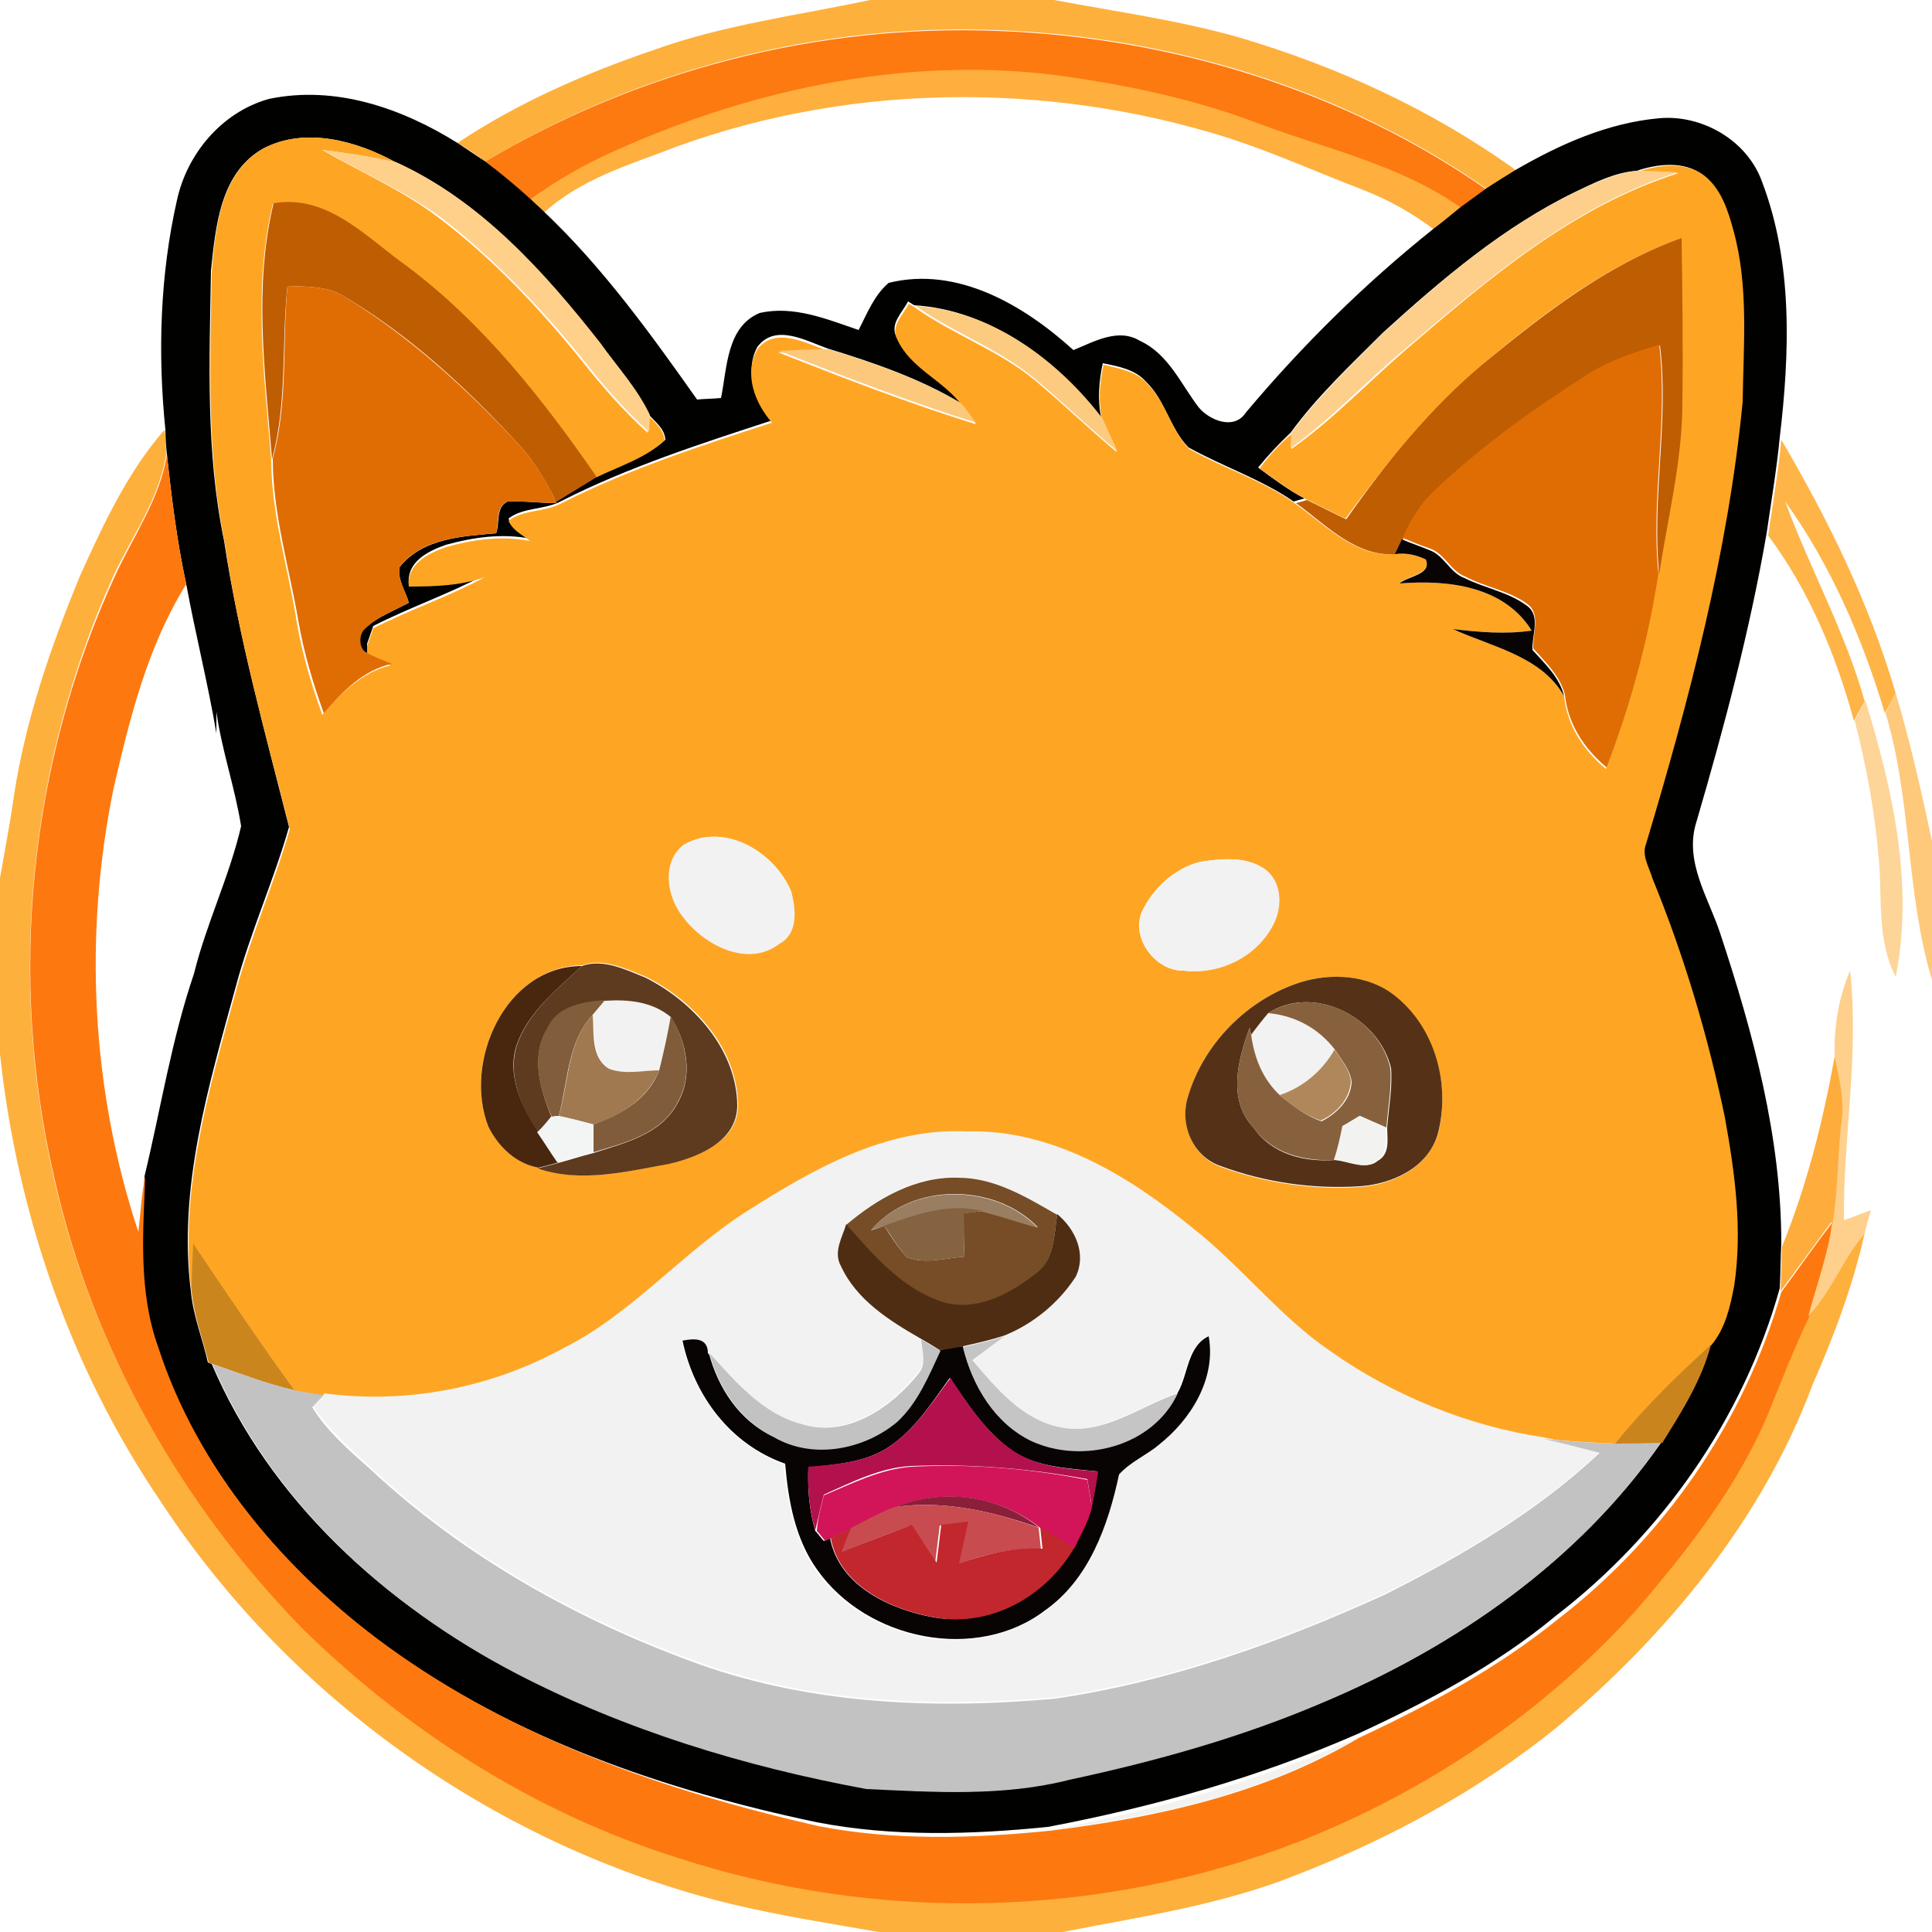 <?xml version="1.0" encoding="utf-8"?>
<!-- Generator: Adobe Illustrator 26.0.3, SVG Export Plug-In . SVG Version: 6.00 Build 0)  -->
<svg version="1.1" id="Layer_1" xmlns="http://www.w3.org/2000/svg" xmlns:xlink="http://www.w3.org/1999/xlink" x="0px" y="0px"
	 viewBox="0 0 250 250" style="enable-background:new 0 0 250 250;" xml:space="preserve">
<style type="text/css">
	.st0{fill:#FEB03D;}
	.st1{fill:#FD7A10;}
	.st2{fill:#FEAF3E;}
	.st3{fill:#010100;}
	.st4{fill:#FEA624;}
	.st5{fill:#FED08A;}
	.st6{fill:#FECF8A;}
	.st7{fill:#BF5D03;}
	.st8{fill:#E06D03;}
	.st9{fill:#FCCB7F;}
	.st10{fill:#FCC87C;}
	.st11{fill:#FEB447;}
	.st12{fill:#FD790F;}
	.st13{fill:#090404;}
	.st14{fill:#FEC97B;}
	.st15{fill:#FED598;}
	.st16{fill:#F2F2F2;}
	.st17{fill:#49260E;}
	.st18{fill:#5E3A1E;}
	.st19{fill:#FED08C;}
	.st20{fill:#553217;}
	.st21{fill:#825D3B;}
	.st22{fill:#87613D;}
	.st23{fill:#A07951;}
	.st24{fill:#815C3A;}
	.st25{fill:#AF875B;}
	.st26{fill:#FEAC3B;}
	.st27{fill:#F3F4F4;}
	.st28{fill:#F2F2F1;}
	.st29{fill:#764D26;}
	.st30{fill:#9A7E62;}
	.st31{fill:#856240;}
	.st32{fill:#4F2D13;}
	.st33{fill:#CB851D;}
	.st34{fill:#C2C2C2;}
	.st35{fill:#C5C5C5;}
	.st36{fill:#CA841D;}
	.st37{fill:#B3114D;}
	.st38{fill:#D21459;}
	.st39{fill:#8A1F3A;}
	.st40{fill:#C84B50;}
	.st41{fill:#C1272D;}
</style>
<g id="_x23_feb03dff">
	<path class="st0" d="M112.6,0h23.8c8,1.5,16,2.6,23.8,4.8c12.9,3.8,25.3,9.5,36.2,17.4c-1.3,0.8-2.6,1.5-3.8,2.4
		c-18.5-13-41-19.9-63.6-20.7c-23.1-0.9-46.4,5.1-66.2,17c-1.2-0.9-2.4-1.7-3.6-2.4c7.8-5.2,16.5-9,25.3-12
		C93.6,3.2,103.2,2,112.6,0z"/>
	<path class="st0" d="M10.4,74.4c3-6.6,6.1-13.3,10.9-18.8c0.1,0.8,0.2,2.4,0.2,3.2c-0.9,5.8-4.5,10.7-6.9,15.9
		C3.8,98.7,1,126.4,6.9,152.1c4.9,22.1,16.5,42.5,32.3,58.6c13.6,13.3,30.2,23.8,48.4,29.5c26,8.5,54.9,7.8,80.4-2.1
		c16.4-6.5,31.5-16.6,43.4-29.7c6.9-8.1,13.6-16.6,17.6-26.4c1.6-3.9,3.2-7.9,5-11.8c3-3.2,4.4-7.4,7.3-10.7
		c-1.5,6.8-4,13.4-6.8,19.8c-6.5,17.4-18.8,32.2-32.9,44.1c-10.1,8.2-21.7,14.5-33.8,19.2c-9.7,3.9-20.1,5.4-30.3,7.4h-23.8
		c-6.3-1.1-12.7-2.1-19-3.6c-30-7.3-57-26.3-73.9-52.1C9.1,177.1,2.2,156.9,0,136.4v-22.8c0.6-3.5,1.3-7,1.8-10.6
		C3.3,93.1,6.6,83.6,10.4,74.4z"/>
</g>
<g id="_x23_fd7a10ff">
	<path class="st1" d="M62.8,20.9C82.6,9.1,105.9,3.1,129,4c22.5,0.8,45.1,7.7,63.6,20.7c-1.1,0.8-2.2,1.5-3.3,2.4
		c-8.1-5.8-18-7.8-27.1-11.3c-7.8-2.9-15.9-4.5-24.1-5.8c-19.9-2.8-40.3,1.3-58.4,9.6c-3.9,1.7-7.6,3.8-11,6.2
		C66.7,24.1,64.8,22.5,62.8,20.9z"/>
</g>
<g id="_x23_feaf3eff">
	<path class="st2" d="M79.6,19.5c18.2-8.2,38.6-12.4,58.4-9.6c8.2,1.2,16.3,2.9,24.1,5.8c9.1,3.5,19,5.5,27.1,11.3
		c-1.2,0.9-2.4,1.8-3.5,2.8c-2.9-2.2-6.1-4-9.5-5.3c-5.7-2.2-11.3-4.7-17.1-6.6c-23.9-7.6-50.6-7.2-74,2c-5.2,1.9-10.5,3.8-14.7,7.6
		c-0.6-0.6-1.2-1.1-1.8-1.7C72.1,23.3,75.7,21.2,79.6,19.5z"/>
</g>
<g id="_x23_010100ff">
	<path class="st3" d="M34.8,12.8c8.6-1.8,17.2,1.2,24.4,5.7c1.2,0.8,2.4,1.6,3.6,2.4c2,1.5,3.9,3.1,5.8,4.8c0.6,0.6,1.2,1.1,1.8,1.7
		c7.6,7.2,13.8,15.8,19.8,24.3c1-0.1,2.1-0.1,3.1-0.2c0.8-3.9,0.7-9.2,5-11c4.4-1,8.7,0.8,12.8,2.2c1.1-2.1,2-4.5,3.9-6.1
		c8.9-2.2,17.5,2.9,23.9,8.7c2.7-1.1,5.8-2.9,8.6-1.2c3.7,1.7,5.3,5.6,7.6,8.6c1.4,1.7,4.6,3,6.1,0.7c7.3-8.7,15.4-16.7,24.3-23.8
		c1.2-0.9,2.4-1.9,3.5-2.8c1.1-0.8,2.2-1.6,3.3-2.4c1.2-0.8,2.5-1.6,3.8-2.4c5.7-3.3,11.9-6.1,18.6-6.7c5.6-0.5,11.4,2.9,13.3,8.2
		c4,10.5,3.6,22.1,2.3,33.1c-0.4,4.1-1.1,8.3-1.7,12.4c-2.2,12.7-5.5,25.1-9.1,37.4c-1.6,5.1,1.6,9.8,3.1,14.4
		c4.3,13,7.9,26.4,7.9,40.1c-0.1,1.9-0.1,3.9-0.2,5.8c-4.7,16.8-15.2,31.8-29,42.4c-7.7,6.4-16.6,11.1-25.7,15.3
		c-12.8,5.6-26.3,9.4-40,12c-9.9,1-20.1,1.3-29.9-0.6C86.2,231.7,66.5,225,50,213c-13.2-9.7-24.5-22.9-29.6-38.6
		c-2.6-7.1-2-14.8-1.7-22.2c2.1-8.7,3.5-17.7,6.4-26.2c1.6-6.5,4.6-12.6,6.1-19.1c-0.8-5-2.5-9.8-3.2-14.8c0,0.9,0,1.8,0,2.8
		c-1.1-6.5-2.7-12.8-3.9-19.3c-1.2-5.5-1.9-11.2-2.5-16.8c-0.1-0.8-0.2-2.4-0.2-3.2c-1-9.9-0.7-20,1.5-29.7
		C24.2,19.9,28.7,14.5,34.8,12.8 M34.1,19.2c-5.6,3.1-6.2,10.1-6.8,15.8C27.1,46.7,26.6,58.5,29,70c1.9,12.5,5.3,24.8,8.4,37
		c-2,7-5,13.6-6.9,20.7c-3.5,12.8-7.5,26-5.8,39.4c0.3,3.2,1.5,6.1,2.2,9.2l0.5,0.2c7.5,17.6,22.5,31.3,39.4,39.9
		c14.2,7.4,29.7,12.1,45.4,15c8.8,0.5,17.7,1,26.3-1.2c11.2-2.4,22.2-5.5,32.8-10c17.1-7.2,33-18.2,43.7-33.6
		c2.6-4,5.1-8.1,6.3-12.7c1.8-2.1,2.4-4.9,2.9-7.6c1.1-7.3,0.1-14.6-1.2-21.8c-2.2-10.6-5.3-21-9.4-31c-0.4-1.4-1.5-2.9-0.8-4.4
		c5.6-18.7,10.6-37.7,12.5-57.2c0.2-7.4,0.8-15-1.2-22.2c-0.7-2.6-1.5-5.4-3.8-7.1c-2.4-1.8-5.8-1.4-8.5-0.5
		c-2.8,0.2-5.4,1.5-7.9,2.7c-9.3,4.5-17.3,11.3-24.9,18.2c-4.2,4.2-8.5,8.2-12,13c-1.5,1.4-2.9,2.9-4.2,4.5c1.9,1.4,3.9,2.9,6,4
		c-0.4,0.1-1.1,0.3-1.4,0.4c-4.2-2.9-9.1-4.5-13.6-7c-2.4-2.4-3-6.1-5.5-8.5c-1.4-1.6-3.6-2-5.6-2.4c-0.5,2.3-0.7,4.8-0.2,7.1
		c-5.8-7.6-14.4-14-24.2-14.6l-0.8-0.5c-0.7,1.4-2.4,2.9-1.5,4.6c1.7,3.8,6,5.3,8.4,8.6c-5.3-3.2-11.4-5.3-17.3-7.1
		c-2.8-1-6.8-3.3-9.1-0.2c-1.7,3.1-0.2,6.9,1.9,9.5c-9.2,3-18.5,6-27.2,10.4c-2.1,1.2-5,0.8-6.9,2.3c0.5,1.2,1.8,1.8,2.8,2.6
		c-3.6-0.7-7.3-0.2-10.9,0.8c-2.3,0.8-5.1,2.2-4.8,5.1c3.3,0.1,6.6-0.1,9.8-1.2c-4.7,2.5-9.7,4.2-14.4,6.6c-0.2,0.6-0.6,1.7-0.8,2.3
		l0,1.2c-1.3-0.4-1.5-2.5-0.4-3.3C49,79.8,51,79,52.9,78c-0.4-1.5-1.5-3-1.2-4.6c3-3.8,8.2-4,12.5-4.4c0.5-1.3-0.1-3.4,1.5-4.1
		c2.1-0.1,4.2,0.2,6.3,0.2l-0.5-1.1l0.5,0.9c1.7-1.1,3.5-2.2,5.2-3.2c3-1.5,6.3-2.5,8.9-4.8c-0.1-1.4-1.2-2.2-2.1-3.2
		c-1.6-3.5-4.2-6.3-6.4-9.3C70.3,35.1,62.1,25.9,51.2,21C46.1,18.2,39.5,16.4,34.1,19.2z"/>
</g>
<g id="_x23_fea624ff">
	<path class="st4" d="M34.1,19.2c5.4-2.8,12-1,17.1,1.8c-3.1-0.7-6.3-1.2-9.5-1.6c5,2.9,10.4,5.2,15.1,8.8c7,5.3,13,11.7,18.5,18.5
		c2.6,3.3,5.4,6.5,8.5,9.3c0-0.5,0-1.6,0.1-2.2c0.9,0.9,2,1.8,2.1,3.2c-2.5,2.3-5.8,3.3-8.9,4.8c-7-10.1-14.7-19.9-24.6-27.3
		c-5.1-3.7-10.2-9.3-17.2-8.1c-2.6,10.9-1.1,22.1-0.2,33.1c0,7.1,2.2,14,3.3,21c0.7,4.1,1.9,8.1,3.3,12c2.4-2.8,5.1-5.5,8.8-6.4
		c-1-0.4-2-0.8-3-1.3l0-1.2c0.2-0.6,0.6-1.7,0.8-2.3c4.7-2.4,9.8-4.1,14.4-6.6c-3.1,1.1-6.5,1.2-9.8,1.2c-0.3-2.9,2.5-4.3,4.8-5.1
		c3.5-1,7.2-1.5,10.9-0.8c-1-0.8-2.2-1.3-2.8-2.6c1.9-1.5,4.7-1.1,6.9-2.3c8.7-4.4,17.9-7.4,27.2-10.4c-2.2-2.5-3.7-6.3-1.9-9.5
		c2.3-3,6.3-0.8,9.1,0.2c-2.1,0-4.3,0.1-6.4,0.2c8.4,3.3,16.9,6.6,25.6,9.3c-0.6-0.8-1.2-1.6-1.8-2.4c-2.4-3.3-6.7-4.8-8.4-8.6
		c-0.9-1.7,0.8-3.2,1.5-4.6l0.8,0.5c4.9,3.5,10.8,5.5,15.5,9.4c3.6,3,7,6.3,10.6,9.3c-0.6-1.4-1.3-2.8-1.9-4.2
		c-0.5-2.4-0.3-4.8,0.2-7.1c2,0.5,4.2,0.8,5.6,2.4c2.5,2.4,3.1,6.1,5.5,8.5c4.4,2.5,9.4,4,13.6,7c4,2.8,7.8,7,13,6.6
		c1.4-0.2,2.8,0.1,4,0.7c0.8,2-2.4,2-3.4,3.1c6.2-0.5,13.5,0.3,17.1,6.1c-3.4,0.5-6.8,0.2-10.2-0.2c5,2.3,11.5,3.5,14.4,8.7
		c0.4,3.8,2.5,7,5.4,9.4c3.1-8.1,5.4-16.5,6.7-25.1c1.2-7.4,3-14.7,3-22.2c0.1-7.1,0.1-14.2-0.1-21.3C208,34.2,199.8,40.5,192,47
		c-6.8,5.9-12.6,12.9-17.9,20.1c-1.7-0.8-3.4-1.7-5.1-2.5c-2.1-1.1-4.1-2.6-6-4c1.2-1.6,2.6-3.2,4.2-4.5c0,0.5-0.1,1.5-0.1,2
		c5.4-3.8,10-8.7,15-13c10.6-9.1,21.5-18.4,35.1-22.7c-1.8-0.1-3.5-0.1-5.2-0.2c2.7-0.9,6.1-1.3,8.5,0.5c2.2,1.7,3.1,4.5,3.8,7.1
		c2,7.2,1.3,14.8,1.2,22.2c-1.9,19.5-6.9,38.5-12.5,57.2c-0.6,1.5,0.4,3,0.8,4.4c4.1,10,7.2,20.4,9.4,31c1.3,7.2,2.3,14.5,1.2,21.8
		c-0.5,2.6-1.1,5.4-2.9,7.6c-4.4,4-8.6,8.2-12.4,12.8c-3.1-0.1-6.1-0.3-9.2-0.6c-9.9-1.6-19.5-5.4-27.7-11.2
		c-6.6-4.6-11.6-11.1-17.9-16c-8.2-6.8-18.1-12.8-29.1-12.4c-10.5-0.6-19.8,4.9-28.4,10.3c-8.5,5.3-15,13.3-24,18
		c-9.4,5-20.2,7.1-30.8,5.8c-1.3-0.2-2.5-0.4-3.8-0.6c-4.5-6.2-8.8-12.6-13.1-19c-0.1,2.1-0.2,4.2-0.3,6.3
		c-1.7-13.4,2.3-26.6,5.8-39.4c1.9-7,4.9-13.7,6.9-20.7c-3.1-12.3-6.6-24.5-8.4-37c-2.4-11.5-1.9-23.4-1.7-35.1
		C27.9,29.3,28.6,22.3,34.1,19.2 M88.5,109.3c-2.9,2.2-2.1,6.7-0.1,9.3c2.7,3.7,8.4,6.6,12.5,3.4c2.3-1.3,2-4.4,1.5-6.6
		C100.3,110.3,93.7,106.3,88.5,109.3 M155.4,111.5c-3.4,0.8-6.3,3.5-7.7,6.6c-1.3,3.4,1.8,7.5,5.4,7.5c4.6,0.5,9.5-1.8,11.6-6
		c1.2-2.3,1.1-5.6-1.2-7.2C161.2,110.8,158.1,111.1,155.4,111.5 M63.2,145.8c1.3,2.5,3.6,4.8,6.5,5.3c5.5,2,11.4,0.5,17-0.6
		c3.8-0.9,8.9-2.9,8.8-7.6c-0.1-7.2-5.7-13.4-11.9-16.5c-2.5-1-5.6-2.5-8.2-1.5C65.4,125,59.9,137.4,63.2,145.8 M168.3,127.1
		c-6.9,2.2-12.6,8-14.6,15c-1.1,3.5,0.8,7.7,4.3,8.9c5.7,2.1,11.9,3,18,2.6c4.1-0.3,8.6-2.4,10-6.6c1.8-6.5-0.3-14-5.7-18.2
		C176.9,126.1,172.3,125.9,168.3,127.1z"/>
</g>
<g id="_x23_fed08aff">
	<path class="st5" d="M41.8,19.4c3.2,0.4,6.3,0.9,9.5,1.6c10.9,5,19.1,14.1,26.4,23.4c2.2,3.1,4.8,5.9,6.4,9.3
		c0,0.5-0.1,1.6-0.1,2.2c-3.1-2.8-5.9-6-8.5-9.3c-5.5-6.8-11.6-13.2-18.5-18.5C52.2,24.6,46.8,22.3,41.8,19.4z"/>
</g>
<g id="_x23_fecf8aff">
	<path class="st6" d="M204,24.8c2.5-1.2,5.1-2.4,7.9-2.7c1.7,0,3.5,0.1,5.2,0.2C203.6,26.6,192.6,36,182,45c-5.1,4.2-9.6,9.1-15,13
		c0-0.5,0.1-1.5,0.1-2c3.5-4.7,7.8-8.8,12-13C186.7,36.1,194.6,29.3,204,24.8z"/>
</g>
<g id="_x23_bf5d03ff">
	<path class="st7" d="M35.4,26.3c7-1.2,12,4.4,17.2,8.1c9.9,7.4,17.6,17.2,24.6,27.3c-1.7,1.1-3.5,2.2-5.2,3.2l-0.5-0.9
		c-1.2-2.3-2.5-4.4-4.2-6.3c-6.7-7.3-14.1-14.2-22.7-19.3c-2.2-1.4-4.9-1.3-7.4-1.4c-0.8,7.5,0,15.1-2,22.4
		C34.3,48.3,32.8,37.1,35.4,26.3z"/>
	<path class="st7" d="M192,47c7.8-6.4,16-12.8,25.6-16.2c0.1,7.1,0.2,14.2,0.1,21.3c0,7.5-1.9,14.9-3,22.2c-1-9.9,1.3-19.8,0.1-29.6
		c-3.2,0.9-6.4,2-9.2,3.8c-7,4.5-13.8,9.4-19.9,15.2c-1.9,1.7-3.2,3.9-4.2,6.2c-0.2,0.4-0.6,1.3-0.8,1.8c-5.3,0.4-9.1-3.8-13-6.6
		c0.4-0.1,1.1-0.3,1.4-0.4c1.7,0.8,3.4,1.7,5.1,2.5C179.4,59.8,185.1,52.8,192,47z"/>
</g>
<g id="_x23_e06d03ff">
	<path class="st8" d="M37.2,37c2.5,0.1,5.2,0,7.4,1.4c8.5,5.2,15.9,12,22.7,19.3c1.7,1.9,3.1,4.1,4.2,6.3l0.5,1.1
		c-2.1,0-4.2-0.3-6.3-0.2c-1.6,0.6-1.1,2.7-1.5,4.1c-4.4,0.4-9.6,0.6-12.5,4.4c-0.3,1.6,0.8,3.1,1.2,4.6c-1.9,1-4,1.8-5.6,3.3
		c-1,0.8-0.9,2.9,0.4,3.3c1,0.5,2,0.9,3,1.3c-3.7,0.8-6.4,3.6-8.8,6.4c-1.4-3.9-2.6-7.9-3.3-12c-1.2-7-3.3-13.8-3.3-21
		C37.3,52,36.5,44.4,37.2,37z"/>
	<path class="st8" d="M205.5,48.4c2.8-1.8,6-2.8,9.2-3.8c1.2,9.9-1.1,19.8-0.1,29.6c-1.3,8.6-3.6,17-6.7,25.1
		c-2.9-2.4-5-5.6-5.4-9.4c-0.6-2.4-2.5-4.2-4.1-6c-0.1-1.8,1-4.4-0.7-5.7c-2.4-1.8-5.5-2.2-8.1-3.6c-1.9-0.7-2.6-2.9-4.5-3.6
		c-1.2-0.4-2.4-0.9-3.6-1.4c1-2.3,2.3-4.5,4.2-6.2C191.6,57.8,198.4,52.9,205.5,48.4z"/>
</g>
<g id="_x23_fccb7fff">
	<path class="st9" d="M118.5,39.6c9.8,0.6,18.4,7,24.2,14.6c0.6,1.4,1.3,2.8,1.9,4.2c-3.6-3-7-6.3-10.6-9.3
		C129.3,45.1,123.4,43.1,118.5,39.6z"/>
</g>
<g id="_x23_fcc87cff">
	<path class="st10" d="M100.8,45.4c2.1-0.1,4.3-0.2,6.4-0.2c6,1.8,12,3.9,17.3,7.1c0.6,0.8,1.2,1.6,1.8,2.4
		C117.7,52,109.2,48.7,100.8,45.4z"/>
</g>
<g id="_x23_feb447ff">
	<path class="st11" d="M228.8,69.3c0.6-4.1,1.3-8.3,1.7-12.4c6.1,10.4,11.4,21.2,14.8,32.8c-0.3,0.6-1,1.9-1.4,2.6
		c-2.9-9.7-7-19.2-12.9-27.4c3.2,8.7,7.8,16.9,10.3,25.9c-0.4,0.6-1.1,1.9-1.4,2.5C237.6,84.8,234.1,76.4,228.8,69.3z"/>
</g>
<g id="_x23_fd790fff">
	<path class="st12" d="M21.6,58.8c0.6,5.6,1.3,11.3,2.5,16.8c-5,8-7.3,17.3-9.4,26.4c-3.9,19-2.9,39,3.2,57.4
		c0.3-2.4,0.4-4.9,0.9-7.2c-0.3,7.4-0.9,15,1.7,22.2c5.1,15.7,16.4,29,29.6,38.6c16.5,12,36.1,18.8,55.8,23.3
		c9.8,1.9,20,1.6,29.9,0.6c13.9-1.7,27.9-4.8,40-12c9-4.2,17.9-9,25.7-15.3c13.8-10.6,24.2-25.6,29-42.4c2.2-3,4.3-6,6.6-9
		c-0.1,0.5-0.2,1.4-0.2,1.9c-0.7,3.5-1.9,6.8-2.8,10.3c-1.8,3.8-3.4,7.8-5,11.8c-4,9.9-10.7,18.4-17.6,26.4
		c-11.9,13.1-26.9,23.2-43.4,29.7c-25.5,9.9-54.4,10.6-80.4,2.1c-18.2-5.7-34.8-16.2-48.4-29.5c-15.8-16.1-27.4-36.5-32.3-58.6
		C1,126.4,3.8,98.7,14.8,74.7C17.2,69.4,20.7,64.6,21.6,58.8z"/>
</g>
<g id="_x23_090404ff">
	<path class="st13" d="M181.4,69.8c1.2,0.5,2.4,0.9,3.6,1.4c1.9,0.7,2.6,2.9,4.5,3.6c2.6,1.3,5.7,1.8,8.1,3.6
		c1.8,1.3,0.6,3.8,0.7,5.7c1.6,1.8,3.5,3.5,4.1,6c-2.9-5.2-9.4-6.4-14.4-8.7c3.4,0.4,6.8,0.7,10.2,0.2c-3.6-5.8-10.9-6.6-17.1-6.1
		c1.1-1,4.2-1.1,3.4-3.1c-1.2-0.6-2.6-0.9-4-0.7C180.8,71.1,181.2,70.2,181.4,69.8z"/>
	<path class="st13" d="M88.3,173.4c1.5-0.3,3.4-0.5,3.4,1.6c1.2,4.6,4,8.9,8.4,10.9c5,2.9,11.6,1.6,15.9-2c2.7-2.4,4.1-5.9,5.6-9.2
		c1-0.2,2-0.4,3-0.5c1.2,5,4.1,9.9,8.9,12.2c6.6,3,15.7,0.7,18.9-6.2c1.4-2.4,1.2-6.1,4.2-7.4c1,5.5-2.2,10.8-6.5,14.1
		c-1.6,1.3-3.7,2.2-5.1,3.8c-1.4,6.6-3.9,13.5-9.6,17.6c-9.1,6.9-23.2,3.9-29.6-5.1c-2.9-4-3.8-9-4.2-13.8
		C94.5,186.9,89.8,180.6,88.3,173.4 M114.6,187.5c-3,1.8-6.6,2-10,2.4c-0.1,2.8,0.1,5.5,0.9,8.2c0.3,0.3,0.8,1,1.1,1.3l0.8-0.4
		c1.2,6.3,7.9,9.3,13.5,10.3c7.2,1.2,14.4-2.8,18-9c0.8-1.7,1.8-3.4,2.3-5.3c0.3-1.5,0.6-3.1,0.8-4.6c-3.7-0.4-7.7-0.5-10.9-2.6
		c-3.5-2.4-5.8-6-8.2-9.5C120.5,181.6,118.2,185.3,114.6,187.5z"/>
</g>
<g id="_x23_fec97bff">
	<path class="st14" d="M245.3,89.7c1.9,6.3,3.3,12.7,4.7,19.1v18c-3.4-11.2-2.6-23.2-6-34.5C244.3,91.6,245,90.3,245.3,89.7z"/>
</g>
<g id="_x23_fed598ff">
	<path class="st15" d="M241.4,90.7c3.5,11.4,6.3,23.8,3.9,35.7c-2.5-4.8-1.7-10.3-2.2-15.4c-0.5-6-1.6-11.9-3.1-17.7
		C240.3,92.6,241,91.3,241.4,90.7z"/>
</g>
<g id="_x23_f2f2f2ff">
	<path class="st16" d="M88.5,109.3c5.3-3,11.9,1,13.9,6.2c0.6,2.2,0.9,5.3-1.5,6.6c-4.1,3.2-9.8,0.2-12.5-3.4
		C86.3,116.1,85.5,111.6,88.5,109.3z"/>
	<path class="st16" d="M155.4,111.5c2.7-0.4,5.8-0.7,8.2,0.9c2.3,1.6,2.4,4.9,1.2,7.2c-2.1,4.2-7,6.6-11.6,6c-3.6,0.1-6.7-4-5.4-7.5
		C149.1,115,152,112.3,155.4,111.5z"/>
	<path class="st16" d="M78.3,129.4c3-0.2,6.1,0.1,8.5,2.1c-0.4,2.3-0.8,4.7-1.4,7c-2.2,0-4.4,0.6-6.5-0.2c-2.4-1.5-1.9-4.6-2.1-7
		C77.1,130.8,77.9,129.8,78.3,129.4z"/>
	<path class="st16" d="M161.9,133.9c0.5-0.7,1.6-2.1,2.2-2.8c3.4,0.3,6.5,1.9,8.6,4.7c-1.6,2.8-4,4.9-7,6
		C163.4,139.7,162.2,136.9,161.9,133.9z"/>
	<path class="st16" d="M96.7,156.7c8.5-5.4,17.9-10.8,28.4-10.3c11-0.3,20.9,5.7,29.1,12.4c6.3,4.9,11.3,11.5,17.9,16
		c8.2,5.8,17.8,9.7,27.7,11.2c2.5,0.5,4.9,1.2,7.3,1.8c-8.1,7.6-17.8,13.3-27.7,18.3c-13.6,6.2-27.9,11.3-42.7,13.5
		c-15.4,1.4-31.2,0.8-46-4.4c-15.7-5.6-30.5-13.9-42.7-25.3c-2.7-2.5-5.5-4.9-7.5-8c0.4-0.4,1.1-1.2,1.5-1.6
		c10.6,1.4,21.5-0.7,30.8-5.8C81.7,170.1,88.2,162.1,96.7,156.7 M109.5,158.5c-0.5,1.7-1.7,3.7-0.7,5.4c2,4.4,6.3,7,10.3,9.4
		c0.2,1.5,0.8,3.2-0.4,4.4c-3.5,4.4-9.3,8.3-15.1,6.6c-5.1-1.3-8.6-5.5-12-9.2c0-2.1-1.9-1.9-3.4-1.6c1.6,7.1,6.2,13.4,13.2,16
		c0.4,4.8,1.4,9.8,4.2,13.8c6.5,9.1,20.6,12,29.6,5.1c5.7-4,8.2-11,9.6-17.6c1.4-1.6,3.5-2.4,5.1-3.8c4.2-3.3,7.5-8.6,6.5-14.1
		c-2.9,1.2-2.8,4.9-4.2,7.4c-5,1.7-9.7,5.5-15.2,4.4c-4.9-0.9-8.3-5.1-11.4-8.7c1.4-1,2.8-2.1,4.2-3.1c3.7-1.5,7-4.3,9.2-7.6
		c1.4-3,0-6.2-2.4-8.1c-3.9-2.3-8.1-4.8-12.8-4.8C118.5,152.1,113.5,155,109.5,158.5z"/>
</g>
<g id="_x23_49260eff">
	<path class="st17" d="M63.2,145.8c-3.3-8.4,2.2-20.8,12.1-20.8c-3.2,3-6.9,5.9-8.4,10.1c-1.4,4,0.6,8.1,2.8,11.4
		c0.8,1.3,1.7,2.6,2.6,3.9c-0.6,0.2-1.9,0.5-2.6,0.7C66.8,150.6,64.5,148.4,63.2,145.8z"/>
</g>
<g id="_x23_5e3a1eff">
	<path class="st18" d="M75.3,125c2.7-1,5.7,0.5,8.2,1.5c6.2,3.1,11.8,9.3,11.9,16.5c0,4.7-5,6.7-8.8,7.6c-5.6,1-11.4,2.5-17,0.6
		c0.6-0.2,1.9-0.5,2.6-0.7c1.5-0.4,3-0.9,4.6-1.3c4-1.3,8.8-2.4,10.9-6.5c2-3.5,1.2-7.8-0.9-11.1c-2.4-2-5.5-2.3-8.5-2.1
		c-2.8,0.2-6.1,0.7-7.4,3.5c-2.3,3.6-1,8,0.5,11.6c-0.4,0.5-1.2,1.5-1.7,2c-2.2-3.3-4.1-7.3-2.8-11.4C68.4,130.9,72.1,128,75.3,125z
		"/>
</g>
<g id="_x23_fed08cff">
	<path class="st19" d="M237.4,136.7c-0.1-3.8,0.5-7.6,2-11.1c1.2,10.8-0.9,21.6-0.8,32.3c1.2-0.4,2.3-0.9,3.5-1.3
		c-0.3,1-0.6,2-0.8,3c-2.8,3.3-4.3,7.5-7.3,10.7c0.9-3.4,2.1-6.8,2.8-10.3c1-4.9,0.9-9.9,1.5-14.8
		C238.6,142.3,238,139.5,237.4,136.7z"/>
</g>
<g id="_x23_553217ff">
	<path class="st20" d="M168.3,127.1c3.9-1.2,8.6-1,12,1.6c5.4,4.1,7.5,11.7,5.7,18.2c-1.3,4.2-5.8,6.3-10,6.6
		c-6.1,0.4-12.3-0.5-18-2.6c-3.6-1.2-5.4-5.3-4.3-8.9C155.7,135.1,161.4,129.3,168.3,127.1 M164.1,131.1c-0.6,0.7-1.7,2.1-2.2,2.8
		l-0.2-0.9c-1.5,4.1-2.9,9.3,0.5,12.9c2.4,3.5,6.6,4.5,10.6,4.2c1.8,0.1,4,1.4,5.5,0.1c1.6-0.9,1.2-2.8,1.2-4.3
		c0.2-2.6,0.7-5.1,0.5-7.7C178.4,131.6,170,127.3,164.1,131.1z"/>
</g>
<g id="_x23_825d3bff">
	<path class="st21" d="M70.9,132.9c1.3-2.8,4.7-3.3,7.4-3.5c-0.4,0.5-1.2,1.4-1.6,1.9c-3.3,3.6-3.2,8.7-4.4,13.1l-0.9,0.1
		C69.8,140.9,68.6,136.5,70.9,132.9z"/>
</g>
<g id="_x23_87613dff">
	<path class="st22" d="M164.1,131.1c6-3.8,14.3,0.5,15.8,7.1c0.2,2.6-0.3,5.1-0.5,7.7c-1.1-0.5-2.3-1-3.4-1.5
		c-0.6,0.3-1.7,1-2.2,1.3c-0.3,1.5-0.7,2.9-1,4.4c-4,0.2-8.2-0.8-10.6-4.2c-3.4-3.6-2-8.8-0.5-12.9l0.2,0.9c0.4,3,1.5,5.8,3.8,7.9
		c1.6,1.3,3.3,2.6,5.3,3.3c2-1,3.8-2.8,3.9-5.1c-0.2-1.6-1.3-2.8-2.1-4.1C170.6,133,167.5,131.4,164.1,131.1z"/>
</g>
<g id="_x23_a07951ff">
	<path class="st23" d="M72.3,144.4c1.3-4.4,1.1-9.5,4.4-13.1c0.2,2.4-0.3,5.5,2.1,7c2.1,0.8,4.4,0.2,6.5,0.2c-1.5,3.7-5,5.8-8.5,7
		C75.3,145.1,73.8,144.7,72.3,144.4z"/>
</g>
<g id="_x23_815c3aff">
	<path class="st24" d="M86.8,131.5c2,3.3,2.9,7.6,0.9,11.1c-2,4.1-6.9,5.3-10.9,6.5c0-0.9,0-2.7,0-3.6c3.6-1.3,7.1-3.3,8.5-7
		C85.9,136.1,86.4,133.8,86.8,131.5z"/>
</g>
<g id="_x23_af875bff">
	<path class="st25" d="M172.7,135.8c0.8,1.3,1.9,2.5,2.1,4.1c-0.1,2.3-1.9,4.2-3.9,5.1c-2-0.7-3.7-1.9-5.3-3.3
		C168.6,140.7,171.1,138.6,172.7,135.8z"/>
</g>
<g id="_x23_feac3bff">
	<path class="st26" d="M237.4,136.7c0.6,2.8,1.3,5.6,0.9,8.5c-0.6,4.9-0.4,9.9-1.5,14.8c0.1-0.5,0.2-1.4,0.2-1.9c-2.2,3-4.4,6-6.6,9
		c0.1-1.9,0.1-3.9,0.2-5.8C233.8,153.4,235.9,145.1,237.4,136.7z"/>
</g>
<g id="_x23_f3f4f4ff">
	<path class="st27" d="M71.3,144.5l0.9-0.1c1.5,0.3,3,0.7,4.5,1.1c0,0.9,0,2.7,0,3.6c-1.5,0.4-3,0.9-4.6,1.3
		c-0.9-1.3-1.7-2.6-2.6-3.9C70.1,146,70.9,145,71.3,144.5z"/>
</g>
<g id="_x23_f2f2f1ff">
	<path class="st28" d="M173.7,145.7c0.6-0.3,1.7-1,2.2-1.3c1.1,0.5,2.3,1,3.4,1.5c0,1.5,0.4,3.4-1.2,4.3c-1.5,1.3-3.7,0-5.5-0.1
		C173.1,148.6,173.4,147.2,173.7,145.7z"/>
	<path class="st28" d="M135.8,236.8c13.7-2.5,27.2-6.4,40-12C163.7,232,149.7,235.1,135.8,236.8z"/>
</g>
<g id="_x23_764d26ff">
	<path class="st29" d="M109.5,158.5c4-3.4,9-6.3,14.5-6.1c4.7,0,8.8,2.5,12.8,4.8c-0.4,2.7-0.4,6-2.9,7.8c-3.2,2.5-7.3,4.7-11.5,3.8
		C116.9,167.1,113.1,162.6,109.5,158.5 M112.7,159.2c0.4-0.1,1.3-0.4,1.7-0.6c0.9,1.4,1.8,2.9,3,4.1c2.4,0.9,4.9,0.1,7.4-0.1
		c-0.1-1.9-0.1-3.7-0.1-5.6c0.6-0.1,1.8-0.2,2.4-0.3c2.4,0.6,4.8,1.5,7.2,2.1C128.8,153.1,118,152.9,112.7,159.2z"/>
</g>
<g id="_x23_9a7e62ff">
	<path class="st30" d="M112.7,159.2c5.2-6.2,16.1-6.1,21.6-0.3c-2.4-0.7-4.8-1.5-7.2-2.1c-4.3-1.1-8.6,0.5-12.7,1.9
		C114,158.8,113.2,159,112.7,159.2z"/>
</g>
<g id="_x23_856240ff">
	<path class="st31" d="M114.4,158.6c4-1.4,8.3-3,12.7-1.9c-0.6,0.1-1.8,0.3-2.4,0.3c0,1.9,0,3.7,0.1,5.6c-2.4,0.2-5,1-7.4,0.1
		C116.2,161.5,115.4,160,114.4,158.6z"/>
</g>
<g id="_x23_4f2d13ff">
	<path class="st32" d="M133.9,164.9c2.5-1.7,2.5-5,2.9-7.8c2.4,2,3.8,5.2,2.4,8.1c-2.2,3.4-5.5,6.1-9.2,7.6c-1.8,0.6-3.6,1-5.4,1.4
		c-1,0.2-2,0.4-3,0.5c-0.8-0.5-1.6-1-2.5-1.5c-4-2.3-8.3-5-10.3-9.4c-1-1.8,0.2-3.7,0.7-5.4c3.6,4.1,7.4,8.6,12.9,10.2
		C126.6,169.6,130.7,167.4,133.9,164.9z"/>
</g>
<g id="_x23_cb851dff">
	<path class="st33" d="M25,160.9c4.3,6.4,8.6,12.8,13.1,19c-3.6-0.8-7.1-2.2-10.6-3.4l-0.5-0.2c-0.8-3.1-1.9-6-2.2-9.2
		C24.8,165.1,24.9,163,25,160.9z"/>
</g>
<g id="_x23_c2c2c2ff">
	<path class="st34" d="M119.2,173.3c0.8,0.5,1.6,1,2.5,1.5c-1.5,3.2-2.9,6.7-5.6,9.2c-4.3,3.6-10.9,4.9-15.9,2
		c-4.4-2.1-7.2-6.4-8.4-10.9c3.4,3.7,6.9,7.9,12,9.2c5.8,1.8,11.6-2.2,15.1-6.6C119.9,176.5,119.3,174.8,119.2,173.3z"/>
	<path class="st34" d="M27.5,176.5c3.5,1.2,7,2.6,10.6,3.4c1.3,0.2,2.5,0.5,3.8,0.6c-0.4,0.4-1.1,1.2-1.5,1.6c1.9,3.1,4.8,5.6,7.5,8
		c12.2,11.4,27.1,19.7,42.7,25.3c14.7,5.2,30.6,5.8,46,4.4c14.9-2.2,29.1-7.3,42.7-13.5c9.9-5,19.6-10.7,27.7-18.3
		c-2.4-0.6-4.8-1.3-7.3-1.8c3.1,0.3,6.1,0.5,9.2,0.6c2,0,4,0,6-0.1c-10.7,15.4-26.6,26.4-43.7,33.6c-10.5,4.5-21.6,7.6-32.8,10
		c-8.6,2.2-17.6,1.6-26.3,1.2c-15.7-2.9-31.2-7.6-45.4-15C50,207.8,35,194.1,27.5,176.5z"/>
</g>
<g id="_x23_c5c5c5ff">
	<path class="st35" d="M124.6,174.3c1.8-0.4,3.6-0.8,5.4-1.4c-1.4,1-2.8,2.1-4.2,3.1c3.1,3.6,6.4,7.7,11.4,8.7
		c5.5,1.1,10.2-2.7,15.2-4.4c-3.2,6.9-12.3,9.2-18.9,6.2C128.7,184.2,125.8,179.3,124.6,174.3z"/>
</g>
<g id="_x23_ca841dff">
	<path class="st36" d="M209,186.8c3.7-4.6,8-8.8,12.4-12.8c-1.2,4.6-3.8,8.7-6.3,12.7C213,186.8,211,186.8,209,186.8z"/>
</g>
<g id="_x23_b3114dff">
	<path class="st37" d="M114.6,187.5c3.6-2.2,5.9-5.9,8.4-9.2c2.3,3.5,4.6,7.1,8.2,9.5c3.2,2.1,7.2,2.3,10.9,2.6
		c-0.2,1.5-0.5,3.1-0.8,4.6c-0.2-1.2-0.4-2.4-0.6-3.6c-7.5-1.4-15.2-2-22.8-1.7c-4,0.2-7.7,2.1-11.3,3.7c-0.4,1.5-0.7,3-1.1,4.6
		c-0.8-2.6-1-5.4-0.9-8.2C108,189.5,111.6,189.3,114.6,187.5z"/>
</g>
<g id="_x23_d21459ff">
	<path class="st38" d="M106.6,193.5c3.6-1.5,7.3-3.4,11.3-3.7c7.6-0.4,15.3,0.2,22.8,1.7c0.2,1.2,0.4,2.4,0.6,3.6
		c-0.5,1.9-1.5,3.6-2.3,5.3c-1.5-0.9-3-1.8-4.4-2.7c-5.2-4.1-12.4-5.2-18.6-2.7c-2,0.8-3.9,1.9-5.8,2.8c-0.7,0.3-1.9,0.9-2.6,1.2
		l-0.8,0.4c-0.3-0.3-0.8-1-1.1-1.3C105.8,196.6,106.2,195.1,106.6,193.5z"/>
</g>
<g id="_x23_8a1f3aff">
	<path class="st39" d="M115.9,195c6.2-2.5,13.4-1.5,18.6,2.7C128.5,195.6,122.2,194.1,115.9,195z"/>
</g>
<g id="_x23_c84b50ff">
	<path class="st40" d="M110,197.8c1.9-1,3.8-2.1,5.8-2.8c6.4-0.9,12.7,0.6,18.6,2.7c0.1,0.9,0.2,1.9,0.3,2.8
		c-3.7-0.2-7.3,0.6-10.8,1.9c0.4-1.8,0.8-3.6,1.2-5.4c-1.2,0.1-2.3,0.3-3.5,0.4c-0.2,1.6-0.4,3.3-0.6,4.9c-1.1-1.6-2.1-3.3-3.2-4.9
		c-3,1.1-6.1,2.3-9.1,3.5C109.3,199.8,109.7,198.8,110,197.8z"/>
</g>
<g id="_x23_c1272dff">
	<path class="st41" d="M108.9,200.8c3-1.2,6-2.3,9.1-3.5c1,1.6,2.1,3.3,3.2,4.9c0.2-1.6,0.4-3.3,0.6-4.9c1.2-0.1,2.3-0.3,3.5-0.4
		c-0.4,1.8-0.8,3.6-1.2,5.4c3.5-1.2,7.1-2.1,10.8-1.9c-0.1-0.9-0.2-1.8-0.3-2.8c1.5,0.9,3,1.8,4.4,2.7c-3.6,6.2-10.7,10.3-18,9
		c-5.7-1-12.4-4.1-13.5-10.3c0.7-0.3,1.9-0.9,2.6-1.2C109.7,198.8,109.3,199.8,108.9,200.8z"/>
</g>
</svg>
